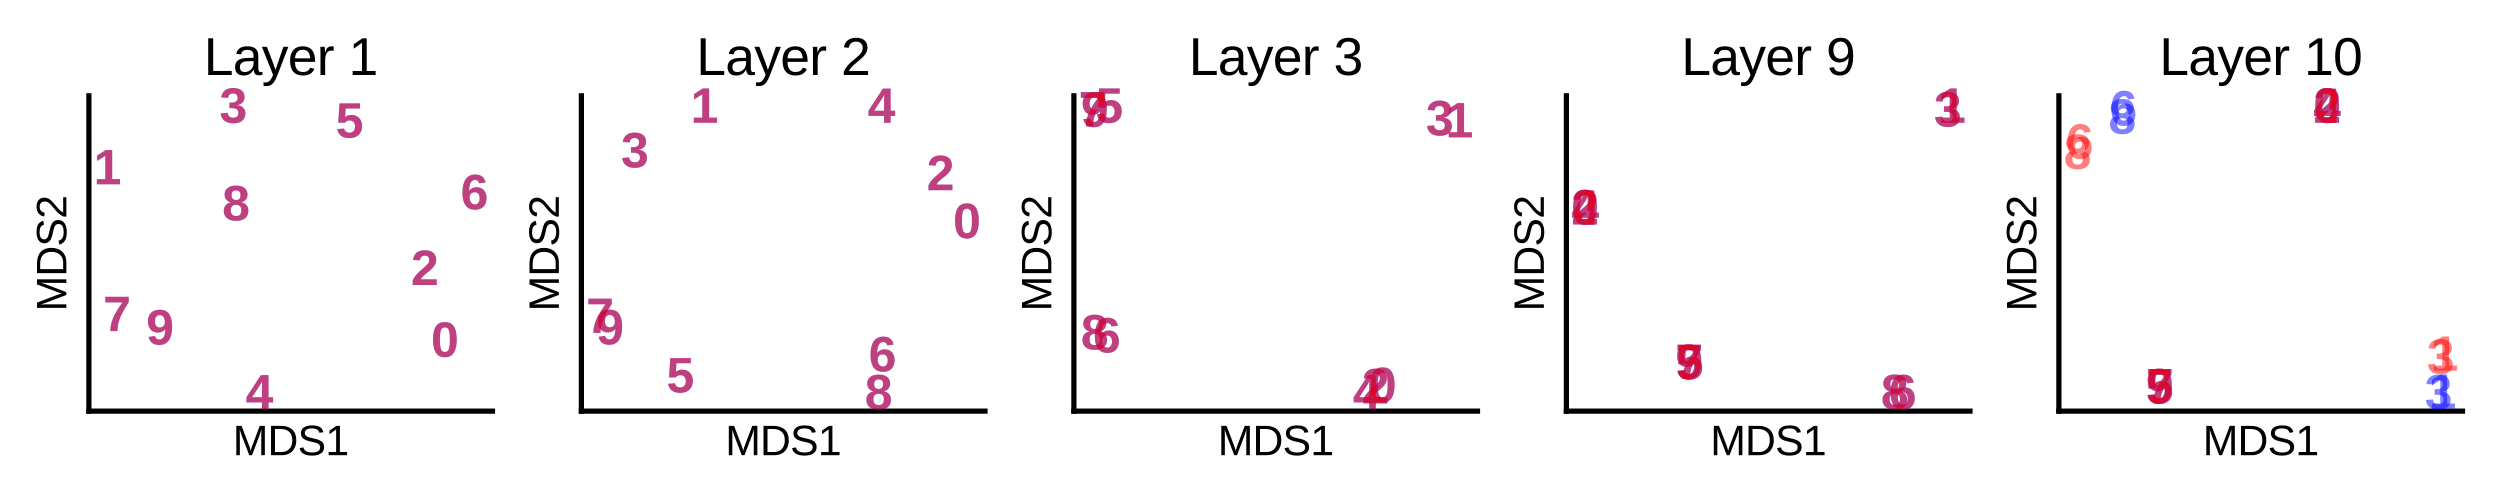 <?xml version="1.0" encoding="utf-8" standalone="no"?>
<!DOCTYPE svg PUBLIC "-//W3C//DTD SVG 1.1//EN"
  "http://www.w3.org/Graphics/SVG/1.1/DTD/svg11.dtd">
<svg xmlns:xlink="http://www.w3.org/1999/xlink" width="720pt" height="144pt" viewBox="0 0 720 144" xmlns="http://www.w3.org/2000/svg" version="1.1">
 <defs>
  <style type="text/css">*{stroke-linejoin: round; stroke-linecap: butt}</style>
 </defs>
 <g id="figure_1">
  <g id="patch_1">
   <path d="M 0 144 
L 720 144 
L 720 0 
L 0 0 
z
" style="fill: #ffffff"/>
  </g>
  <g id="axes_1">
   <g id="patch_2">
    <path d="M 25.6 118.4 
L 141.84 118.4 
L 141.84 27.6 
L 25.6 27.6 
z
" style="fill: #ffffff"/>
   </g>
   <g id="PathCollection_1">
    <defs>
     <path id="m5ceadf7172" d="M 0 3 
C 0.796 3 1.559 2.684 2.121 2.121 
C 2.684 1.559 3 0.796 3 0 
C 3 -0.796 2.684 -1.559 2.121 -2.121 
C 1.559 -2.684 0.796 -3 0 -3 
C -0.796 -3 -1.559 -2.684 -2.121 -2.121 
C -2.684 -1.559 -3 -0.796 -3 0 
C -3 0.796 -2.684 1.559 -2.121 2.121 
C -1.559 2.684 -0.796 3 0 3 
z
" style="stroke: #fbc5f4; stroke-opacity: 0"/>
    </defs>
    <g clip-path="url(#p5e06a21691)">
     <use xlink:href="#m5ceadf7172" x="128.046" y="99.147" style="fill: #fbc5f4; fill-opacity: 0; stroke: #fbc5f4; stroke-opacity: 0"/>
     <use xlink:href="#m5ceadf7172" x="30.884" y="49.442" style="fill: #fbc5f4; fill-opacity: 0; stroke: #fbc5f4; stroke-opacity: 0"/>
     <use xlink:href="#m5ceadf7172" x="122.265" y="78.451" style="fill: #fbc5f4; fill-opacity: 0; stroke: #fbc5f4; stroke-opacity: 0"/>
     <use xlink:href="#m5ceadf7172" x="67.116" y="31.727" style="fill: #fbc5f4; fill-opacity: 0; stroke: #fbc5f4; stroke-opacity: 0"/>
     <use xlink:href="#m5ceadf7172" x="74.647" y="114.273" style="fill: #fbc5f4; fill-opacity: 0; stroke: #fbc5f4; stroke-opacity: 0"/>
     <use xlink:href="#m5ceadf7172" x="100.589" y="36.02" style="fill: #fbc5f4; fill-opacity: 0; stroke: #fbc5f4; stroke-opacity: 0"/>
     <use xlink:href="#m5ceadf7172" x="136.556" y="56.65" style="fill: #fbc5f4; fill-opacity: 0; stroke: #fbc5f4; stroke-opacity: 0"/>
     <use xlink:href="#m5ceadf7172" x="33.616" y="91.724" style="fill: #fbc5f4; fill-opacity: 0; stroke: #fbc5f4; stroke-opacity: 0"/>
     <use xlink:href="#m5ceadf7172" x="67.89" y="59.843" style="fill: #fbc5f4; fill-opacity: 0; stroke: #fbc5f4; stroke-opacity: 0"/>
     <use xlink:href="#m5ceadf7172" x="46.014" y="95.59" style="fill: #fbc5f4; fill-opacity: 0; stroke: #fbc5f4; stroke-opacity: 0"/>
     <use xlink:href="#m5ceadf7172" x="128.046" y="99.147" style="fill: #fbc5f4; fill-opacity: 0; stroke: #fbc5f4; stroke-opacity: 0"/>
     <use xlink:href="#m5ceadf7172" x="30.884" y="49.442" style="fill: #fbc5f4; fill-opacity: 0; stroke: #fbc5f4; stroke-opacity: 0"/>
     <use xlink:href="#m5ceadf7172" x="122.265" y="78.451" style="fill: #fbc5f4; fill-opacity: 0; stroke: #fbc5f4; stroke-opacity: 0"/>
     <use xlink:href="#m5ceadf7172" x="67.116" y="31.727" style="fill: #fbc5f4; fill-opacity: 0; stroke: #fbc5f4; stroke-opacity: 0"/>
     <use xlink:href="#m5ceadf7172" x="74.647" y="114.273" style="fill: #fbc5f4; fill-opacity: 0; stroke: #fbc5f4; stroke-opacity: 0"/>
     <use xlink:href="#m5ceadf7172" x="100.589" y="36.02" style="fill: #fbc5f4; fill-opacity: 0; stroke: #fbc5f4; stroke-opacity: 0"/>
     <use xlink:href="#m5ceadf7172" x="136.556" y="56.65" style="fill: #fbc5f4; fill-opacity: 0; stroke: #fbc5f4; stroke-opacity: 0"/>
     <use xlink:href="#m5ceadf7172" x="33.616" y="91.724" style="fill: #fbc5f4; fill-opacity: 0; stroke: #fbc5f4; stroke-opacity: 0"/>
     <use xlink:href="#m5ceadf7172" x="67.89" y="59.843" style="fill: #fbc5f4; fill-opacity: 0; stroke: #fbc5f4; stroke-opacity: 0"/>
     <use xlink:href="#m5ceadf7172" x="46.014" y="95.59" style="fill: #fbc5f4; fill-opacity: 0; stroke: #fbc5f4; stroke-opacity: 0"/>
    </g>
   </g>
   <g id="matplotlib.axis_1">
    <g id="text_1">
     <!-- MDS1 -->
     <g transform="translate(67.05 131.096) scale(0.12 -0.12)">
      <defs>
       <path id="LiberationSans-4d" d="M 4269 0 
L 4269 2938 
Q 4269 3425 4297 3875 
Q 4144 3316 4022 3000 
L 2884 0 
L 2466 0 
L 1313 3000 
L 1138 3531 
L 1034 3875 
L 1044 3528 
L 1056 2938 
L 1056 0 
L 525 0 
L 525 4403 
L 1309 4403 
L 2481 1350 
Q 2544 1166 2601 955 
Q 2659 744 2678 650 
Q 2703 775 2783 1029 
Q 2863 1284 2891 1350 
L 4041 4403 
L 4806 4403 
L 4806 0 
L 4269 0 
z
" transform="scale(0.016)"/>
       <path id="LiberationSans-44" d="M 4316 2247 
Q 4316 1566 4050 1055 
Q 3784 544 3296 272 
Q 2809 0 2172 0 
L 525 0 
L 525 4403 
L 1981 4403 
Q 3100 4403 3708 3842 
Q 4316 3281 4316 2247 
z
M 3716 2247 
Q 3716 3066 3267 3495 
Q 2819 3925 1969 3925 
L 1122 3925 
L 1122 478 
L 2103 478 
Q 2588 478 2955 690 
Q 3322 903 3519 1303 
Q 3716 1703 3716 2247 
z
" transform="scale(0.016)"/>
       <path id="LiberationSans-53" d="M 3975 1216 
Q 3975 606 3498 271 
Q 3022 -63 2156 -63 
Q 547 -63 291 1056 
L 869 1172 
Q 969 775 1294 589 
Q 1619 403 2178 403 
Q 2756 403 3070 601 
Q 3384 800 3384 1184 
Q 3384 1400 3286 1534 
Q 3188 1669 3009 1756 
Q 2831 1844 2584 1903 
Q 2338 1963 2038 2031 
Q 1516 2147 1245 2262 
Q 975 2378 819 2520 
Q 663 2663 580 2853 
Q 497 3044 497 3291 
Q 497 3856 930 4162 
Q 1363 4469 2169 4469 
Q 2919 4469 3316 4239 
Q 3713 4009 3872 3456 
L 3284 3353 
Q 3188 3703 2916 3861 
Q 2644 4019 2163 4019 
Q 1634 4019 1356 3844 
Q 1078 3669 1078 3322 
Q 1078 3119 1186 2986 
Q 1294 2853 1497 2761 
Q 1700 2669 2306 2534 
Q 2509 2488 2711 2439 
Q 2913 2391 3097 2323 
Q 3281 2256 3442 2165 
Q 3603 2075 3722 1944 
Q 3841 1813 3908 1634 
Q 3975 1456 3975 1216 
z
" transform="scale(0.016)"/>
       <path id="LiberationSans-31" d="M 488 0 
L 488 478 
L 1609 478 
L 1609 3866 
L 616 3156 
L 616 3688 
L 1656 4403 
L 2175 4403 
L 2175 478 
L 3247 478 
L 3247 0 
L 488 0 
z
" transform="scale(0.016)"/>
      </defs>
      <use xlink:href="#LiberationSans-4d"/>
      <use xlink:href="#LiberationSans-44" x="83.301"/>
      <use xlink:href="#LiberationSans-53" x="155.518"/>
      <use xlink:href="#LiberationSans-31" x="222.217"/>
     </g>
    </g>
   </g>
   <g id="matplotlib.axis_2">
    <g id="text_2">
     <!-- MDS2 -->
     <g transform="translate(19.11 89.67) rotate(-90) scale(0.12 -0.12)">
      <defs>
       <path id="LiberationSans-32" d="M 322 0 
L 322 397 
Q 481 763 711 1042 
Q 941 1322 1194 1548 
Q 1447 1775 1695 1969 
Q 1944 2163 2144 2356 
Q 2344 2550 2467 2762 
Q 2591 2975 2591 3244 
Q 2591 3606 2378 3806 
Q 2166 4006 1788 4006 
Q 1428 4006 1195 3811 
Q 963 3616 922 3263 
L 347 3316 
Q 409 3844 795 4156 
Q 1181 4469 1788 4469 
Q 2453 4469 2811 4155 
Q 3169 3841 3169 3263 
Q 3169 3006 3051 2753 
Q 2934 2500 2703 2247 
Q 2472 1994 1819 1463 
Q 1459 1169 1246 933 
Q 1034 697 941 478 
L 3238 478 
L 3238 0 
L 322 0 
z
" transform="scale(0.016)"/>
      </defs>
      <use xlink:href="#LiberationSans-4d"/>
      <use xlink:href="#LiberationSans-44" x="83.301"/>
      <use xlink:href="#LiberationSans-53" x="155.518"/>
      <use xlink:href="#LiberationSans-32" x="222.217"/>
     </g>
    </g>
   </g>
   <g id="patch_3">
    <path d="M 25.6 118.4 
L 25.6 27.6 
" style="fill: none; stroke: #000000; stroke-width: 1.5; stroke-linejoin: miter; stroke-linecap: square"/>
   </g>
   <g id="patch_4">
    <path d="M 25.6 118.4 
L 141.84 118.4 
" style="fill: none; stroke: #000000; stroke-width: 1.5; stroke-linejoin: miter; stroke-linecap: square"/>
   </g>
   <g id="text_3">
    <!-- 0 -->
    <g style="fill: #0000ff; opacity: 0.5" transform="translate(124.154 102.767) scale(0.14 -0.14)">
     <defs>
      <path id="LiberationSans-Bold-30" d="M 3297 2203 
Q 3297 1088 2914 512 
Q 2531 -63 1766 -63 
Q 253 -63 253 2203 
Q 253 2994 418 3494 
Q 584 3994 915 4231 
Q 1247 4469 1791 4469 
Q 2572 4469 2934 3903 
Q 3297 3338 3297 2203 
z
M 2416 2203 
Q 2416 2813 2356 3150 
Q 2297 3488 2165 3634 
Q 2034 3781 1784 3781 
Q 1519 3781 1383 3632 
Q 1247 3484 1189 3148 
Q 1131 2813 1131 2203 
Q 1131 1600 1192 1261 
Q 1253 922 1386 775 
Q 1519 628 1772 628 
Q 2022 628 2158 783 
Q 2294 938 2355 1278 
Q 2416 1619 2416 2203 
z
" transform="scale(0.016)"/>
     </defs>
     <use xlink:href="#LiberationSans-Bold-30"/>
    </g>
   </g>
   <g id="text_4">
    <!-- 1 -->
    <g style="fill: #0000ff; opacity: 0.5" transform="translate(26.991 53.062) scale(0.14 -0.14)">
     <defs>
      <path id="LiberationSans-Bold-31" d="M 403 0 
L 403 653 
L 1494 653 
L 1494 3656 
L 438 2997 
L 438 3688 
L 1541 4403 
L 2372 4403 
L 2372 653 
L 3381 653 
L 3381 0 
L 403 0 
z
" transform="scale(0.016)"/>
     </defs>
     <use xlink:href="#LiberationSans-Bold-31"/>
    </g>
   </g>
   <g id="text_5">
    <!-- 2 -->
    <g style="fill: #0000ff; opacity: 0.5" transform="translate(118.372 82.071) scale(0.14 -0.14)">
     <defs>
      <path id="LiberationSans-Bold-32" d="M 222 0 
L 222 609 
Q 394 988 711 1347 
Q 1028 1706 1509 2097 
Q 1972 2472 2158 2715 
Q 2344 2959 2344 3194 
Q 2344 3769 1766 3769 
Q 1484 3769 1336 3617 
Q 1188 3466 1144 3163 
L 259 3213 
Q 334 3825 717 4147 
Q 1100 4469 1759 4469 
Q 2472 4469 2853 4144 
Q 3234 3819 3234 3231 
Q 3234 2922 3112 2672 
Q 2991 2422 2800 2211 
Q 2609 2000 2376 1815 
Q 2144 1631 1925 1456 
Q 1706 1281 1526 1103 
Q 1347 925 1259 722 
L 3303 722 
L 3303 0 
L 222 0 
z
" transform="scale(0.016)"/>
     </defs>
     <use xlink:href="#LiberationSans-Bold-32"/>
    </g>
   </g>
   <g id="text_6">
    <!-- 3 -->
    <g style="fill: #0000ff; opacity: 0.5" transform="translate(63.223 35.348) scale(0.14 -0.14)">
     <defs>
      <path id="LiberationSans-Bold-33" d="M 3328 1222 
Q 3328 603 2922 265 
Q 2516 -72 1766 -72 
Q 1056 -72 637 254 
Q 219 581 147 1197 
L 1041 1275 
Q 1125 641 1763 641 
Q 2078 641 2253 797 
Q 2428 953 2428 1275 
Q 2428 1569 2215 1725 
Q 2003 1881 1584 1881 
L 1278 1881 
L 1278 2591 
L 1566 2591 
Q 1944 2591 2134 2745 
Q 2325 2900 2325 3188 
Q 2325 3459 2173 3614 
Q 2022 3769 1731 3769 
Q 1459 3769 1292 3619 
Q 1125 3469 1100 3194 
L 222 3256 
Q 291 3825 694 4147 
Q 1097 4469 1747 4469 
Q 2438 4469 2827 4158 
Q 3216 3847 3216 3297 
Q 3216 2884 2973 2618 
Q 2731 2353 2275 2266 
L 2275 2253 
Q 2781 2194 3054 1920 
Q 3328 1647 3328 1222 
z
" transform="scale(0.016)"/>
     </defs>
     <use xlink:href="#LiberationSans-Bold-33"/>
    </g>
   </g>
   <g id="text_7">
    <!-- 4 -->
    <g style="fill: #0000ff; opacity: 0.5" transform="translate(70.754 117.893) scale(0.14 -0.14)">
     <defs>
      <path id="LiberationSans-Bold-34" d="M 2938 897 
L 2938 0 
L 2100 0 
L 2100 897 
L 97 897 
L 97 1556 
L 1956 4403 
L 2938 4403 
L 2938 1550 
L 3525 1550 
L 3525 897 
L 2938 897 
z
M 2100 2991 
Q 2100 3159 2111 3356 
Q 2122 3553 2128 3609 
Q 2047 3434 1834 3103 
L 813 1550 
L 2100 1550 
L 2100 2991 
z
" transform="scale(0.016)"/>
     </defs>
     <use xlink:href="#LiberationSans-Bold-34"/>
    </g>
   </g>
   <g id="text_8">
    <!-- 5 -->
    <g style="fill: #0000ff; opacity: 0.5" transform="translate(96.696 39.64) scale(0.14 -0.14)">
     <defs>
      <path id="LiberationSans-Bold-35" d="M 3381 1466 
Q 3381 766 2945 351 
Q 2509 -63 1750 -63 
Q 1088 -63 689 235 
Q 291 534 197 1100 
L 1075 1172 
Q 1144 891 1319 762 
Q 1494 634 1759 634 
Q 2088 634 2283 843 
Q 2478 1053 2478 1447 
Q 2478 1794 2293 2001 
Q 2109 2209 1778 2209 
Q 1413 2209 1181 1925 
L 325 1925 
L 478 4403 
L 3125 4403 
L 3125 3750 
L 1275 3750 
L 1203 2638 
Q 1522 2919 2000 2919 
Q 2628 2919 3004 2528 
Q 3381 2138 3381 1466 
z
" transform="scale(0.016)"/>
     </defs>
     <use xlink:href="#LiberationSans-Bold-35"/>
    </g>
   </g>
   <g id="text_9">
    <!-- 6 -->
    <g style="fill: #0000ff; opacity: 0.5" transform="translate(132.664 60.271) scale(0.14 -0.14)">
     <defs>
      <path id="LiberationSans-Bold-36" d="M 3328 1441 
Q 3328 738 2934 337 
Q 2541 -63 1847 -63 
Q 1069 -63 651 482 
Q 234 1028 234 2100 
Q 234 3278 657 3873 
Q 1081 4469 1869 4469 
Q 2428 4469 2751 4222 
Q 3075 3975 3209 3456 
L 2381 3341 
Q 2263 3775 1850 3775 
Q 1497 3775 1295 3422 
Q 1094 3069 1094 2350 
Q 1234 2584 1484 2709 
Q 1734 2834 2050 2834 
Q 2641 2834 2984 2459 
Q 3328 2084 3328 1441 
z
M 2447 1416 
Q 2447 1791 2273 1989 
Q 2100 2188 1797 2188 
Q 1506 2188 1331 2002 
Q 1156 1816 1156 1509 
Q 1156 1125 1339 873 
Q 1522 622 1819 622 
Q 2116 622 2281 833 
Q 2447 1044 2447 1416 
z
" transform="scale(0.016)"/>
     </defs>
     <use xlink:href="#LiberationSans-Bold-36"/>
    </g>
   </g>
   <g id="text_10">
    <!-- 7 -->
    <g style="fill: #0000ff; opacity: 0.5" transform="translate(29.723 95.344) scale(0.14 -0.14)">
     <defs>
      <path id="LiberationSans-Bold-37" d="M 3278 3706 
Q 2981 3238 2717 2797 
Q 2453 2356 2256 1911 
Q 2059 1466 1945 995 
Q 1831 525 1831 0 
L 916 0 
Q 916 550 1059 1064 
Q 1203 1578 1475 2111 
Q 1747 2644 2463 3681 
L 275 3681 
L 275 4403 
L 3278 4403 
L 3278 3706 
z
" transform="scale(0.016)"/>
     </defs>
     <use xlink:href="#LiberationSans-Bold-37"/>
    </g>
   </g>
   <g id="text_11">
    <!-- 8 -->
    <g style="fill: #0000ff; opacity: 0.5" transform="translate(63.997 63.463) scale(0.14 -0.14)">
     <defs>
      <path id="LiberationSans-Bold-38" d="M 3363 1241 
Q 3363 622 2953 279 
Q 2544 -63 1784 -63 
Q 1031 -63 617 278 
Q 203 619 203 1234 
Q 203 1656 447 1945 
Q 691 2234 1100 2303 
L 1100 2316 
Q 744 2394 525 2669 
Q 306 2944 306 3303 
Q 306 3844 689 4156 
Q 1072 4469 1772 4469 
Q 2488 4469 2870 4164 
Q 3253 3859 3253 3297 
Q 3253 2938 3036 2666 
Q 2819 2394 2453 2322 
L 2453 2309 
Q 2878 2241 3120 1961 
Q 3363 1681 3363 1241 
z
M 2350 3250 
Q 2350 3563 2206 3708 
Q 2063 3853 1772 3853 
Q 1203 3853 1203 3250 
Q 1203 2619 1778 2619 
Q 2066 2619 2208 2766 
Q 2350 2913 2350 3250 
z
M 2453 1313 
Q 2453 2003 1766 2003 
Q 1447 2003 1276 1822 
Q 1106 1641 1106 1300 
Q 1106 913 1275 734 
Q 1444 556 1791 556 
Q 2131 556 2292 734 
Q 2453 913 2453 1313 
z
" transform="scale(0.016)"/>
     </defs>
     <use xlink:href="#LiberationSans-Bold-38"/>
    </g>
   </g>
   <g id="text_12">
    <!-- 9 -->
    <g style="fill: #0000ff; opacity: 0.5" transform="translate(42.122 99.21) scale(0.14 -0.14)">
     <defs>
      <path id="LiberationSans-Bold-39" d="M 3322 2272 
Q 3322 1100 2894 518 
Q 2466 -63 1678 -63 
Q 1097 -63 767 185 
Q 438 434 300 972 
L 1125 1088 
Q 1247 628 1688 628 
Q 2056 628 2254 981 
Q 2453 1334 2459 2028 
Q 2341 1794 2070 1661 
Q 1800 1528 1488 1528 
Q 906 1528 564 1923 
Q 222 2319 222 2994 
Q 222 3688 623 4078 
Q 1025 4469 1759 4469 
Q 2550 4469 2936 3920 
Q 3322 3372 3322 2272 
z
M 2394 2888 
Q 2394 3297 2214 3539 
Q 2034 3781 1738 3781 
Q 1447 3781 1280 3570 
Q 1113 3359 1113 2988 
Q 1113 2622 1278 2401 
Q 1444 2181 1741 2181 
Q 2022 2181 2208 2373 
Q 2394 2566 2394 2888 
z
" transform="scale(0.016)"/>
     </defs>
     <use xlink:href="#LiberationSans-Bold-39"/>
    </g>
   </g>
   <g id="text_13">
    <!-- 0 -->
    <g style="fill: #ff0000; opacity: 0.5" transform="translate(124.154 102.767) scale(0.14 -0.14)">
     <use xlink:href="#LiberationSans-Bold-30"/>
    </g>
   </g>
   <g id="text_14">
    <!-- 1 -->
    <g style="fill: #ff0000; opacity: 0.5" transform="translate(26.991 53.062) scale(0.14 -0.14)">
     <use xlink:href="#LiberationSans-Bold-31"/>
    </g>
   </g>
   <g id="text_15">
    <!-- 2 -->
    <g style="fill: #ff0000; opacity: 0.5" transform="translate(118.372 82.071) scale(0.14 -0.14)">
     <use xlink:href="#LiberationSans-Bold-32"/>
    </g>
   </g>
   <g id="text_16">
    <!-- 3 -->
    <g style="fill: #ff0000; opacity: 0.5" transform="translate(63.223 35.348) scale(0.14 -0.14)">
     <use xlink:href="#LiberationSans-Bold-33"/>
    </g>
   </g>
   <g id="text_17">
    <!-- 4 -->
    <g style="fill: #ff0000; opacity: 0.5" transform="translate(70.754 117.893) scale(0.14 -0.14)">
     <use xlink:href="#LiberationSans-Bold-34"/>
    </g>
   </g>
   <g id="text_18">
    <!-- 5 -->
    <g style="fill: #ff0000; opacity: 0.5" transform="translate(96.696 39.64) scale(0.14 -0.14)">
     <use xlink:href="#LiberationSans-Bold-35"/>
    </g>
   </g>
   <g id="text_19">
    <!-- 6 -->
    <g style="fill: #ff0000; opacity: 0.5" transform="translate(132.664 60.271) scale(0.14 -0.14)">
     <use xlink:href="#LiberationSans-Bold-36"/>
    </g>
   </g>
   <g id="text_20">
    <!-- 7 -->
    <g style="fill: #ff0000; opacity: 0.5" transform="translate(29.723 95.344) scale(0.14 -0.14)">
     <use xlink:href="#LiberationSans-Bold-37"/>
    </g>
   </g>
   <g id="text_21">
    <!-- 8 -->
    <g style="fill: #ff0000; opacity: 0.5" transform="translate(63.997 63.463) scale(0.14 -0.14)">
     <use xlink:href="#LiberationSans-Bold-38"/>
    </g>
   </g>
   <g id="text_22">
    <!-- 9 -->
    <g style="fill: #ff0000; opacity: 0.5" transform="translate(42.122 99.21) scale(0.14 -0.14)">
     <use xlink:href="#LiberationSans-Bold-39"/>
    </g>
   </g>
   <g id="text_23">
    <!-- Layer 1 -->
    <g transform="translate(58.706 21.6) scale(0.15 -0.15)">
     <defs>
      <path id="LiberationSans-4c" d="M 525 0 
L 525 4403 
L 1122 4403 
L 1122 488 
L 3347 488 
L 3347 0 
L 525 0 
z
" transform="scale(0.016)"/>
      <path id="LiberationSans-61" d="M 1294 -63 
Q 784 -63 528 206 
Q 272 475 272 944 
Q 272 1469 617 1750 
Q 963 2031 1731 2050 
L 2491 2063 
L 2491 2247 
Q 2491 2659 2316 2837 
Q 2141 3016 1766 3016 
Q 1388 3016 1216 2887 
Q 1044 2759 1009 2478 
L 422 2531 
Q 566 3444 1778 3444 
Q 2416 3444 2737 3151 
Q 3059 2859 3059 2306 
L 3059 850 
Q 3059 600 3125 473 
Q 3191 347 3375 347 
Q 3456 347 3559 369 
L 3559 19 
Q 3347 -31 3125 -31 
Q 2813 -31 2670 133 
Q 2528 297 2509 647 
L 2491 647 
Q 2275 259 1989 98 
Q 1703 -63 1294 -63 
z
M 1422 359 
Q 1731 359 1972 500 
Q 2213 641 2352 886 
Q 2491 1131 2491 1391 
L 2491 1669 
L 1875 1656 
Q 1478 1650 1273 1575 
Q 1069 1500 959 1344 
Q 850 1188 850 934 
Q 850 659 998 509 
Q 1147 359 1422 359 
z
" transform="scale(0.016)"/>
      <path id="LiberationSans-79" d="M 597 -1328 
Q 366 -1328 209 -1294 
L 209 -872 
Q 328 -891 472 -891 
Q 997 -891 1303 -119 
L 1356 16 
L 16 3381 
L 616 3381 
L 1328 1513 
Q 1344 1469 1366 1408 
Q 1388 1347 1506 1000 
Q 1625 653 1634 613 
L 1853 1228 
L 2594 3381 
L 3188 3381 
L 1888 0 
Q 1678 -541 1497 -805 
Q 1316 -1069 1095 -1198 
Q 875 -1328 597 -1328 
z
" transform="scale(0.016)"/>
      <path id="LiberationSans-65" d="M 863 1572 
Q 863 991 1103 675 
Q 1344 359 1806 359 
Q 2172 359 2392 506 
Q 2613 653 2691 878 
L 3184 738 
Q 2881 -63 1806 -63 
Q 1056 -63 664 384 
Q 272 831 272 1713 
Q 272 2550 664 2997 
Q 1056 3444 1784 3444 
Q 3275 3444 3275 1647 
L 3275 1572 
L 863 1572 
z
M 2694 2003 
Q 2647 2538 2422 2783 
Q 2197 3028 1775 3028 
Q 1366 3028 1127 2754 
Q 888 2481 869 2003 
L 2694 2003 
z
" transform="scale(0.016)"/>
      <path id="LiberationSans-72" d="M 444 0 
L 444 2594 
Q 444 2950 425 3381 
L 956 3381 
Q 981 2806 981 2691 
L 994 2691 
Q 1128 3125 1303 3284 
Q 1478 3444 1797 3444 
Q 1909 3444 2025 3413 
L 2025 2897 
Q 1913 2928 1725 2928 
Q 1375 2928 1190 2626 
Q 1006 2325 1006 1763 
L 1006 0 
L 444 0 
z
" transform="scale(0.016)"/>
      <path id="LiberationSans-20" transform="scale(0.016)"/>
     </defs>
     <use xlink:href="#LiberationSans-4c"/>
     <use xlink:href="#LiberationSans-61" x="55.615"/>
     <use xlink:href="#LiberationSans-79" x="111.23"/>
     <use xlink:href="#LiberationSans-65" x="161.23"/>
     <use xlink:href="#LiberationSans-72" x="216.846"/>
     <use xlink:href="#LiberationSans-20" x="250.146"/>
     <use xlink:href="#LiberationSans-31" x="277.93"/>
    </g>
   </g>
  </g>
  <g id="axes_2">
   <g id="patch_5">
    <path d="M 167.44 118.4 
L 283.68 118.4 
L 283.68 27.6 
L 167.44 27.6 
z
" style="fill: #ffffff"/>
   </g>
   <g id="PathCollection_2">
    <g clip-path="url(#p5bbf479864)">
     <use xlink:href="#m5ceadf7172" x="278.396" y="64.954" style="fill: #fbc5f4; fill-opacity: 0; stroke: #fbc5f4; stroke-opacity: 0"/>
     <use xlink:href="#m5ceadf7172" x="202.81" y="31.727" style="fill: #fbc5f4; fill-opacity: 0; stroke: #fbc5f4; stroke-opacity: 0"/>
     <use xlink:href="#m5ceadf7172" x="270.784" y="51.163" style="fill: #fbc5f4; fill-opacity: 0; stroke: #fbc5f4; stroke-opacity: 0"/>
     <use xlink:href="#m5ceadf7172" x="182.758" y="44.566" style="fill: #fbc5f4; fill-opacity: 0; stroke: #fbc5f4; stroke-opacity: 0"/>
     <use xlink:href="#m5ceadf7172" x="253.8" y="31.753" style="fill: #fbc5f4; fill-opacity: 0; stroke: #fbc5f4; stroke-opacity: 0"/>
     <use xlink:href="#m5ceadf7172" x="195.857" y="109.382" style="fill: #fbc5f4; fill-opacity: 0; stroke: #fbc5f4; stroke-opacity: 0"/>
     <use xlink:href="#m5ceadf7172" x="254.075" y="103.337" style="fill: #fbc5f4; fill-opacity: 0; stroke: #fbc5f4; stroke-opacity: 0"/>
     <use xlink:href="#m5ceadf7172" x="172.724" y="92.26" style="fill: #fbc5f4; fill-opacity: 0; stroke: #fbc5f4; stroke-opacity: 0"/>
     <use xlink:href="#m5ceadf7172" x="252.953" y="114.273" style="fill: #fbc5f4; fill-opacity: 0; stroke: #fbc5f4; stroke-opacity: 0"/>
     <use xlink:href="#m5ceadf7172" x="175.618" y="95.55" style="fill: #fbc5f4; fill-opacity: 0; stroke: #fbc5f4; stroke-opacity: 0"/>
     <use xlink:href="#m5ceadf7172" x="278.396" y="64.954" style="fill: #fbc5f4; fill-opacity: 0; stroke: #fbc5f4; stroke-opacity: 0"/>
     <use xlink:href="#m5ceadf7172" x="202.81" y="31.727" style="fill: #fbc5f4; fill-opacity: 0; stroke: #fbc5f4; stroke-opacity: 0"/>
     <use xlink:href="#m5ceadf7172" x="270.784" y="51.163" style="fill: #fbc5f4; fill-opacity: 0; stroke: #fbc5f4; stroke-opacity: 0"/>
     <use xlink:href="#m5ceadf7172" x="182.758" y="44.566" style="fill: #fbc5f4; fill-opacity: 0; stroke: #fbc5f4; stroke-opacity: 0"/>
     <use xlink:href="#m5ceadf7172" x="253.8" y="31.753" style="fill: #fbc5f4; fill-opacity: 0; stroke: #fbc5f4; stroke-opacity: 0"/>
     <use xlink:href="#m5ceadf7172" x="195.857" y="109.382" style="fill: #fbc5f4; fill-opacity: 0; stroke: #fbc5f4; stroke-opacity: 0"/>
     <use xlink:href="#m5ceadf7172" x="254.075" y="103.337" style="fill: #fbc5f4; fill-opacity: 0; stroke: #fbc5f4; stroke-opacity: 0"/>
     <use xlink:href="#m5ceadf7172" x="172.724" y="92.26" style="fill: #fbc5f4; fill-opacity: 0; stroke: #fbc5f4; stroke-opacity: 0"/>
     <use xlink:href="#m5ceadf7172" x="252.953" y="114.273" style="fill: #fbc5f4; fill-opacity: 0; stroke: #fbc5f4; stroke-opacity: 0"/>
     <use xlink:href="#m5ceadf7172" x="175.618" y="95.55" style="fill: #fbc5f4; fill-opacity: 0; stroke: #fbc5f4; stroke-opacity: 0"/>
    </g>
   </g>
   <g id="matplotlib.axis_3">
    <g id="text_24">
     <!-- MDS1 -->
     <g transform="translate(208.89 131.096) scale(0.12 -0.12)">
      <use xlink:href="#LiberationSans-4d"/>
      <use xlink:href="#LiberationSans-44" x="83.301"/>
      <use xlink:href="#LiberationSans-53" x="155.518"/>
      <use xlink:href="#LiberationSans-31" x="222.217"/>
     </g>
    </g>
   </g>
   <g id="matplotlib.axis_4">
    <g id="text_25">
     <!-- MDS2 -->
     <g transform="translate(160.95 89.67) rotate(-90) scale(0.12 -0.12)">
      <use xlink:href="#LiberationSans-4d"/>
      <use xlink:href="#LiberationSans-44" x="83.301"/>
      <use xlink:href="#LiberationSans-53" x="155.518"/>
      <use xlink:href="#LiberationSans-32" x="222.217"/>
     </g>
    </g>
   </g>
   <g id="patch_6">
    <path d="M 167.44 118.4 
L 167.44 27.6 
" style="fill: none; stroke: #000000; stroke-width: 1.5; stroke-linejoin: miter; stroke-linecap: square"/>
   </g>
   <g id="patch_7">
    <path d="M 167.44 118.4 
L 283.68 118.4 
" style="fill: none; stroke: #000000; stroke-width: 1.5; stroke-linejoin: miter; stroke-linecap: square"/>
   </g>
   <g id="text_26">
    <!-- 0 -->
    <g style="fill: #0000ff; opacity: 0.5" transform="translate(274.504 68.574) scale(0.14 -0.14)">
     <use xlink:href="#LiberationSans-Bold-30"/>
    </g>
   </g>
   <g id="text_27">
    <!-- 1 -->
    <g style="fill: #0000ff; opacity: 0.5" transform="translate(198.917 35.348) scale(0.14 -0.14)">
     <use xlink:href="#LiberationSans-Bold-31"/>
    </g>
   </g>
   <g id="text_28">
    <!-- 2 -->
    <g style="fill: #0000ff; opacity: 0.5" transform="translate(266.892 54.783) scale(0.14 -0.14)">
     <use xlink:href="#LiberationSans-Bold-32"/>
    </g>
   </g>
   <g id="text_29">
    <!-- 3 -->
    <g style="fill: #0000ff; opacity: 0.5" transform="translate(178.866 48.186) scale(0.14 -0.14)">
     <use xlink:href="#LiberationSans-Bold-33"/>
    </g>
   </g>
   <g id="text_30">
    <!-- 4 -->
    <g style="fill: #0000ff; opacity: 0.5" transform="translate(249.908 35.373) scale(0.14 -0.14)">
     <use xlink:href="#LiberationSans-Bold-34"/>
    </g>
   </g>
   <g id="text_31">
    <!-- 5 -->
    <g style="fill: #0000ff; opacity: 0.5" transform="translate(191.964 113.003) scale(0.14 -0.14)">
     <use xlink:href="#LiberationSans-Bold-35"/>
    </g>
   </g>
   <g id="text_32">
    <!-- 6 -->
    <g style="fill: #0000ff; opacity: 0.5" transform="translate(250.183 106.957) scale(0.14 -0.14)">
     <use xlink:href="#LiberationSans-Bold-36"/>
    </g>
   </g>
   <g id="text_33">
    <!-- 7 -->
    <g style="fill: #0000ff; opacity: 0.5" transform="translate(168.831 95.881) scale(0.14 -0.14)">
     <use xlink:href="#LiberationSans-Bold-37"/>
    </g>
   </g>
   <g id="text_34">
    <!-- 8 -->
    <g style="fill: #0000ff; opacity: 0.5" transform="translate(249.061 117.893) scale(0.14 -0.14)">
     <use xlink:href="#LiberationSans-Bold-38"/>
    </g>
   </g>
   <g id="text_35">
    <!-- 9 -->
    <g style="fill: #0000ff; opacity: 0.5" transform="translate(171.725 99.171) scale(0.14 -0.14)">
     <use xlink:href="#LiberationSans-Bold-39"/>
    </g>
   </g>
   <g id="text_36">
    <!-- 0 -->
    <g style="fill: #ff0000; opacity: 0.5" transform="translate(274.504 68.574) scale(0.14 -0.14)">
     <use xlink:href="#LiberationSans-Bold-30"/>
    </g>
   </g>
   <g id="text_37">
    <!-- 1 -->
    <g style="fill: #ff0000; opacity: 0.5" transform="translate(198.917 35.348) scale(0.14 -0.14)">
     <use xlink:href="#LiberationSans-Bold-31"/>
    </g>
   </g>
   <g id="text_38">
    <!-- 2 -->
    <g style="fill: #ff0000; opacity: 0.5" transform="translate(266.892 54.783) scale(0.14 -0.14)">
     <use xlink:href="#LiberationSans-Bold-32"/>
    </g>
   </g>
   <g id="text_39">
    <!-- 3 -->
    <g style="fill: #ff0000; opacity: 0.5" transform="translate(178.866 48.186) scale(0.14 -0.14)">
     <use xlink:href="#LiberationSans-Bold-33"/>
    </g>
   </g>
   <g id="text_40">
    <!-- 4 -->
    <g style="fill: #ff0000; opacity: 0.5" transform="translate(249.908 35.373) scale(0.14 -0.14)">
     <use xlink:href="#LiberationSans-Bold-34"/>
    </g>
   </g>
   <g id="text_41">
    <!-- 5 -->
    <g style="fill: #ff0000; opacity: 0.5" transform="translate(191.964 113.003) scale(0.14 -0.14)">
     <use xlink:href="#LiberationSans-Bold-35"/>
    </g>
   </g>
   <g id="text_42">
    <!-- 6 -->
    <g style="fill: #ff0000; opacity: 0.5" transform="translate(250.183 106.957) scale(0.14 -0.14)">
     <use xlink:href="#LiberationSans-Bold-36"/>
    </g>
   </g>
   <g id="text_43">
    <!-- 7 -->
    <g style="fill: #ff0000; opacity: 0.5" transform="translate(168.831 95.881) scale(0.14 -0.14)">
     <use xlink:href="#LiberationSans-Bold-37"/>
    </g>
   </g>
   <g id="text_44">
    <!-- 8 -->
    <g style="fill: #ff0000; opacity: 0.5" transform="translate(249.061 117.893) scale(0.14 -0.14)">
     <use xlink:href="#LiberationSans-Bold-38"/>
    </g>
   </g>
   <g id="text_45">
    <!-- 9 -->
    <g style="fill: #ff0000; opacity: 0.5" transform="translate(171.725 99.171) scale(0.14 -0.14)">
     <use xlink:href="#LiberationSans-Bold-39"/>
    </g>
   </g>
   <g id="text_46">
    <!-- Layer 2 -->
    <g transform="translate(200.546 21.6) scale(0.15 -0.15)">
     <use xlink:href="#LiberationSans-4c"/>
     <use xlink:href="#LiberationSans-61" x="55.615"/>
     <use xlink:href="#LiberationSans-79" x="111.23"/>
     <use xlink:href="#LiberationSans-65" x="161.23"/>
     <use xlink:href="#LiberationSans-72" x="216.846"/>
     <use xlink:href="#LiberationSans-20" x="250.146"/>
     <use xlink:href="#LiberationSans-32" x="277.93"/>
    </g>
   </g>
  </g>
  <g id="axes_3">
   <g id="patch_8">
    <path d="M 309.28 118.4 
L 425.52 118.4 
L 425.52 27.6 
L 309.28 27.6 
z
" style="fill: #ffffff"/>
   </g>
   <g id="PathCollection_3">
    <g clip-path="url(#p291e451692)">
     <use xlink:href="#m5ceadf7172" x="398.131" y="112.18" style="fill: #fbc5f4; fill-opacity: 0; stroke: #fbc5f4; stroke-opacity: 0"/>
     <use xlink:href="#m5ceadf7172" x="420.236" y="35.963" style="fill: #fbc5f4; fill-opacity: 0; stroke: #fbc5f4; stroke-opacity: 0"/>
     <use xlink:href="#m5ceadf7172" x="396.068" y="112.554" style="fill: #fbc5f4; fill-opacity: 0; stroke: #fbc5f4; stroke-opacity: 0"/>
     <use xlink:href="#m5ceadf7172" x="414.574" y="35.344" style="fill: #fbc5f4; fill-opacity: 0; stroke: #fbc5f4; stroke-opacity: 0"/>
     <use xlink:href="#m5ceadf7172" x="393.544" y="114.273" style="fill: #fbc5f4; fill-opacity: 0; stroke: #fbc5f4; stroke-opacity: 0"/>
     <use xlink:href="#m5ceadf7172" x="319.372" y="31.727" style="fill: #fbc5f4; fill-opacity: 0; stroke: #fbc5f4; stroke-opacity: 0"/>
     <use xlink:href="#m5ceadf7172" x="318.68" y="97.898" style="fill: #fbc5f4; fill-opacity: 0; stroke: #fbc5f4; stroke-opacity: 0"/>
     <use xlink:href="#m5ceadf7172" x="314.564" y="32.784" style="fill: #fbc5f4; fill-opacity: 0; stroke: #fbc5f4; stroke-opacity: 0"/>
     <use xlink:href="#m5ceadf7172" x="315.189" y="97.013" style="fill: #fbc5f4; fill-opacity: 0; stroke: #fbc5f4; stroke-opacity: 0"/>
     <use xlink:href="#m5ceadf7172" x="315.208" y="32.889" style="fill: #fbc5f4; fill-opacity: 0; stroke: #fbc5f4; stroke-opacity: 0"/>
     <use xlink:href="#m5ceadf7172" x="398.128" y="112.195" style="fill: #fbc5f4; fill-opacity: 0; stroke: #fbc5f4; stroke-opacity: 0"/>
     <use xlink:href="#m5ceadf7172" x="420.215" y="35.891" style="fill: #fbc5f4; fill-opacity: 0; stroke: #fbc5f4; stroke-opacity: 0"/>
     <use xlink:href="#m5ceadf7172" x="396.068" y="112.554" style="fill: #fbc5f4; fill-opacity: 0; stroke: #fbc5f4; stroke-opacity: 0"/>
     <use xlink:href="#m5ceadf7172" x="414.574" y="35.344" style="fill: #fbc5f4; fill-opacity: 0; stroke: #fbc5f4; stroke-opacity: 0"/>
     <use xlink:href="#m5ceadf7172" x="393.544" y="114.273" style="fill: #fbc5f4; fill-opacity: 0; stroke: #fbc5f4; stroke-opacity: 0"/>
     <use xlink:href="#m5ceadf7172" x="319.372" y="31.727" style="fill: #fbc5f4; fill-opacity: 0; stroke: #fbc5f4; stroke-opacity: 0"/>
     <use xlink:href="#m5ceadf7172" x="318.68" y="97.898" style="fill: #fbc5f4; fill-opacity: 0; stroke: #fbc5f4; stroke-opacity: 0"/>
     <use xlink:href="#m5ceadf7172" x="314.564" y="32.784" style="fill: #fbc5f4; fill-opacity: 0; stroke: #fbc5f4; stroke-opacity: 0"/>
     <use xlink:href="#m5ceadf7172" x="315.189" y="97.013" style="fill: #fbc5f4; fill-opacity: 0; stroke: #fbc5f4; stroke-opacity: 0"/>
     <use xlink:href="#m5ceadf7172" x="315.208" y="32.889" style="fill: #fbc5f4; fill-opacity: 0; stroke: #fbc5f4; stroke-opacity: 0"/>
    </g>
   </g>
   <g id="matplotlib.axis_5">
    <g id="text_47">
     <!-- MDS1 -->
     <g transform="translate(350.73 131.096) scale(0.12 -0.12)">
      <use xlink:href="#LiberationSans-4d"/>
      <use xlink:href="#LiberationSans-44" x="83.301"/>
      <use xlink:href="#LiberationSans-53" x="155.518"/>
      <use xlink:href="#LiberationSans-31" x="222.217"/>
     </g>
    </g>
   </g>
   <g id="matplotlib.axis_6">
    <g id="text_48">
     <!-- MDS2 -->
     <g transform="translate(302.79 89.67) rotate(-90) scale(0.12 -0.12)">
      <use xlink:href="#LiberationSans-4d"/>
      <use xlink:href="#LiberationSans-44" x="83.301"/>
      <use xlink:href="#LiberationSans-53" x="155.518"/>
      <use xlink:href="#LiberationSans-32" x="222.217"/>
     </g>
    </g>
   </g>
   <g id="patch_9">
    <path d="M 309.28 118.4 
L 309.28 27.6 
" style="fill: none; stroke: #000000; stroke-width: 1.5; stroke-linejoin: miter; stroke-linecap: square"/>
   </g>
   <g id="patch_10">
    <path d="M 309.28 118.4 
L 425.52 118.4 
" style="fill: none; stroke: #000000; stroke-width: 1.5; stroke-linejoin: miter; stroke-linecap: square"/>
   </g>
   <g id="text_49">
    <!-- 0 -->
    <g style="fill: #0000ff; opacity: 0.5" transform="translate(394.239 115.801) scale(0.14 -0.14)">
     <use xlink:href="#LiberationSans-Bold-30"/>
    </g>
   </g>
   <g id="text_50">
    <!-- 1 -->
    <g style="fill: #0000ff; opacity: 0.5" transform="translate(416.344 39.584) scale(0.14 -0.14)">
     <use xlink:href="#LiberationSans-Bold-31"/>
    </g>
   </g>
   <g id="text_51">
    <!-- 2 -->
    <g style="fill: #0000ff; opacity: 0.5" transform="translate(392.175 116.174) scale(0.14 -0.14)">
     <use xlink:href="#LiberationSans-Bold-32"/>
    </g>
   </g>
   <g id="text_52">
    <!-- 3 -->
    <g style="fill: #0000ff; opacity: 0.5" transform="translate(410.682 38.964) scale(0.14 -0.14)">
     <use xlink:href="#LiberationSans-Bold-33"/>
    </g>
   </g>
   <g id="text_53">
    <!-- 4 -->
    <g style="fill: #0000ff; opacity: 0.5" transform="translate(389.651 117.893) scale(0.14 -0.14)">
     <use xlink:href="#LiberationSans-Bold-34"/>
    </g>
   </g>
   <g id="text_54">
    <!-- 5 -->
    <g style="fill: #0000ff; opacity: 0.5" transform="translate(315.48 35.348) scale(0.14 -0.14)">
     <use xlink:href="#LiberationSans-Bold-35"/>
    </g>
   </g>
   <g id="text_55">
    <!-- 6 -->
    <g style="fill: #0000ff; opacity: 0.5" transform="translate(314.787 101.518) scale(0.14 -0.14)">
     <use xlink:href="#LiberationSans-Bold-36"/>
    </g>
   </g>
   <g id="text_56">
    <!-- 7 -->
    <g style="fill: #0000ff; opacity: 0.5" transform="translate(310.671 36.404) scale(0.14 -0.14)">
     <use xlink:href="#LiberationSans-Bold-37"/>
    </g>
   </g>
   <g id="text_57">
    <!-- 8 -->
    <g style="fill: #0000ff; opacity: 0.5" transform="translate(311.297 100.633) scale(0.14 -0.14)">
     <use xlink:href="#LiberationSans-Bold-38"/>
    </g>
   </g>
   <g id="text_58">
    <!-- 9 -->
    <g style="fill: #0000ff; opacity: 0.5" transform="translate(311.316 36.509) scale(0.14 -0.14)">
     <use xlink:href="#LiberationSans-Bold-39"/>
    </g>
   </g>
   <g id="text_59">
    <!-- 0 -->
    <g style="fill: #ff0000; opacity: 0.5" transform="translate(394.235 115.816) scale(0.14 -0.14)">
     <use xlink:href="#LiberationSans-Bold-30"/>
    </g>
   </g>
   <g id="text_60">
    <!-- 1 -->
    <g style="fill: #ff0000; opacity: 0.5" transform="translate(416.322 39.511) scale(0.14 -0.14)">
     <use xlink:href="#LiberationSans-Bold-31"/>
    </g>
   </g>
   <g id="text_61">
    <!-- 2 -->
    <g style="fill: #ff0000; opacity: 0.5" transform="translate(392.175 116.174) scale(0.14 -0.14)">
     <use xlink:href="#LiberationSans-Bold-32"/>
    </g>
   </g>
   <g id="text_62">
    <!-- 3 -->
    <g style="fill: #ff0000; opacity: 0.5" transform="translate(410.682 38.964) scale(0.14 -0.14)">
     <use xlink:href="#LiberationSans-Bold-33"/>
    </g>
   </g>
   <g id="text_63">
    <!-- 4 -->
    <g style="fill: #ff0000; opacity: 0.5" transform="translate(389.651 117.893) scale(0.14 -0.14)">
     <use xlink:href="#LiberationSans-Bold-34"/>
    </g>
   </g>
   <g id="text_64">
    <!-- 5 -->
    <g style="fill: #ff0000; opacity: 0.5" transform="translate(315.48 35.348) scale(0.14 -0.14)">
     <use xlink:href="#LiberationSans-Bold-35"/>
    </g>
   </g>
   <g id="text_65">
    <!-- 6 -->
    <g style="fill: #ff0000; opacity: 0.5" transform="translate(314.787 101.518) scale(0.14 -0.14)">
     <use xlink:href="#LiberationSans-Bold-36"/>
    </g>
   </g>
   <g id="text_66">
    <!-- 7 -->
    <g style="fill: #ff0000; opacity: 0.5" transform="translate(310.671 36.404) scale(0.14 -0.14)">
     <use xlink:href="#LiberationSans-Bold-37"/>
    </g>
   </g>
   <g id="text_67">
    <!-- 8 -->
    <g style="fill: #ff0000; opacity: 0.5" transform="translate(311.297 100.633) scale(0.14 -0.14)">
     <use xlink:href="#LiberationSans-Bold-38"/>
    </g>
   </g>
   <g id="text_68">
    <!-- 9 -->
    <g style="fill: #ff0000; opacity: 0.5" transform="translate(311.316 36.509) scale(0.14 -0.14)">
     <use xlink:href="#LiberationSans-Bold-39"/>
    </g>
   </g>
   <g id="text_69">
    <!-- Layer 3 -->
    <g transform="translate(342.386 21.6) scale(0.15 -0.15)">
     <defs>
      <path id="LiberationSans-33" d="M 3278 1216 
Q 3278 606 2890 271 
Q 2503 -63 1784 -63 
Q 1116 -63 717 239 
Q 319 541 244 1131 
L 825 1184 
Q 938 403 1784 403 
Q 2209 403 2451 612 
Q 2694 822 2694 1234 
Q 2694 1594 2417 1795 
Q 2141 1997 1619 1997 
L 1300 1997 
L 1300 2484 
L 1606 2484 
Q 2069 2484 2323 2686 
Q 2578 2888 2578 3244 
Q 2578 3597 2370 3801 
Q 2163 4006 1753 4006 
Q 1381 4006 1151 3815 
Q 922 3625 884 3278 
L 319 3322 
Q 381 3863 767 4166 
Q 1153 4469 1759 4469 
Q 2422 4469 2789 4161 
Q 3156 3853 3156 3303 
Q 3156 2881 2920 2617 
Q 2684 2353 2234 2259 
L 2234 2247 
Q 2728 2194 3003 1916 
Q 3278 1638 3278 1216 
z
" transform="scale(0.016)"/>
     </defs>
     <use xlink:href="#LiberationSans-4c"/>
     <use xlink:href="#LiberationSans-61" x="55.615"/>
     <use xlink:href="#LiberationSans-79" x="111.23"/>
     <use xlink:href="#LiberationSans-65" x="161.23"/>
     <use xlink:href="#LiberationSans-72" x="216.846"/>
     <use xlink:href="#LiberationSans-20" x="250.146"/>
     <use xlink:href="#LiberationSans-33" x="277.93"/>
    </g>
   </g>
  </g>
  <g id="axes_4">
   <g id="patch_11">
    <path d="M 451.12 118.4 
L 567.36 118.4 
L 567.36 27.6 
L 451.12 27.6 
z
" style="fill: #ffffff"/>
   </g>
   <g id="PathCollection_4">
    <g clip-path="url(#p467ee28b53)">
     <use xlink:href="#m5ceadf7172" x="456.404" y="61.038" style="fill: #fbc5f4; fill-opacity: 0; stroke: #fbc5f4; stroke-opacity: 0"/>
     <use xlink:href="#m5ceadf7172" x="562.076" y="31.727" style="fill: #fbc5f4; fill-opacity: 0; stroke: #fbc5f4; stroke-opacity: 0"/>
     <use xlink:href="#m5ceadf7172" x="456.418" y="61.022" style="fill: #fbc5f4; fill-opacity: 0; stroke: #fbc5f4; stroke-opacity: 0"/>
     <use xlink:href="#m5ceadf7172" x="560.885" y="32.815" style="fill: #fbc5f4; fill-opacity: 0; stroke: #fbc5f4; stroke-opacity: 0"/>
     <use xlink:href="#m5ceadf7172" x="456.452" y="61.092" style="fill: #fbc5f4; fill-opacity: 0; stroke: #fbc5f4; stroke-opacity: 0"/>
     <use xlink:href="#m5ceadf7172" x="486.542" y="105.606" style="fill: #fbc5f4; fill-opacity: 0; stroke: #fbc5f4; stroke-opacity: 0"/>
     <use xlink:href="#m5ceadf7172" x="547.868" y="114.273" style="fill: #fbc5f4; fill-opacity: 0; stroke: #fbc5f4; stroke-opacity: 0"/>
     <use xlink:href="#m5ceadf7172" x="486.398" y="105.509" style="fill: #fbc5f4; fill-opacity: 0; stroke: #fbc5f4; stroke-opacity: 0"/>
     <use xlink:href="#m5ceadf7172" x="545.601" y="114.238" style="fill: #fbc5f4; fill-opacity: 0; stroke: #fbc5f4; stroke-opacity: 0"/>
     <use xlink:href="#m5ceadf7172" x="486.41" y="105.523" style="fill: #fbc5f4; fill-opacity: 0; stroke: #fbc5f4; stroke-opacity: 0"/>
     <use xlink:href="#m5ceadf7172" x="456.404" y="61.038" style="fill: #fbc5f4; fill-opacity: 0; stroke: #fbc5f4; stroke-opacity: 0"/>
     <use xlink:href="#m5ceadf7172" x="562.076" y="31.727" style="fill: #fbc5f4; fill-opacity: 0; stroke: #fbc5f4; stroke-opacity: 0"/>
     <use xlink:href="#m5ceadf7172" x="456.418" y="61.022" style="fill: #fbc5f4; fill-opacity: 0; stroke: #fbc5f4; stroke-opacity: 0"/>
     <use xlink:href="#m5ceadf7172" x="560.885" y="32.815" style="fill: #fbc5f4; fill-opacity: 0; stroke: #fbc5f4; stroke-opacity: 0"/>
     <use xlink:href="#m5ceadf7172" x="456.452" y="61.092" style="fill: #fbc5f4; fill-opacity: 0; stroke: #fbc5f4; stroke-opacity: 0"/>
     <use xlink:href="#m5ceadf7172" x="486.542" y="105.606" style="fill: #fbc5f4; fill-opacity: 0; stroke: #fbc5f4; stroke-opacity: 0"/>
     <use xlink:href="#m5ceadf7172" x="547.868" y="114.273" style="fill: #fbc5f4; fill-opacity: 0; stroke: #fbc5f4; stroke-opacity: 0"/>
     <use xlink:href="#m5ceadf7172" x="486.398" y="105.509" style="fill: #fbc5f4; fill-opacity: 0; stroke: #fbc5f4; stroke-opacity: 0"/>
     <use xlink:href="#m5ceadf7172" x="545.601" y="114.238" style="fill: #fbc5f4; fill-opacity: 0; stroke: #fbc5f4; stroke-opacity: 0"/>
     <use xlink:href="#m5ceadf7172" x="486.41" y="105.523" style="fill: #fbc5f4; fill-opacity: 0; stroke: #fbc5f4; stroke-opacity: 0"/>
    </g>
   </g>
   <g id="matplotlib.axis_7">
    <g id="text_70">
     <!-- MDS1 -->
     <g transform="translate(492.57 131.096) scale(0.12 -0.12)">
      <use xlink:href="#LiberationSans-4d"/>
      <use xlink:href="#LiberationSans-44" x="83.301"/>
      <use xlink:href="#LiberationSans-53" x="155.518"/>
      <use xlink:href="#LiberationSans-31" x="222.217"/>
     </g>
    </g>
   </g>
   <g id="matplotlib.axis_8">
    <g id="text_71">
     <!-- MDS2 -->
     <g transform="translate(444.63 89.67) rotate(-90) scale(0.12 -0.12)">
      <use xlink:href="#LiberationSans-4d"/>
      <use xlink:href="#LiberationSans-44" x="83.301"/>
      <use xlink:href="#LiberationSans-53" x="155.518"/>
      <use xlink:href="#LiberationSans-32" x="222.217"/>
     </g>
    </g>
   </g>
   <g id="patch_12">
    <path d="M 451.12 118.4 
L 451.12 27.6 
" style="fill: none; stroke: #000000; stroke-width: 1.5; stroke-linejoin: miter; stroke-linecap: square"/>
   </g>
   <g id="patch_13">
    <path d="M 451.12 118.4 
L 567.36 118.4 
" style="fill: none; stroke: #000000; stroke-width: 1.5; stroke-linejoin: miter; stroke-linecap: square"/>
   </g>
   <g id="text_72">
    <!-- 0 -->
    <g style="fill: #0000ff; opacity: 0.5" transform="translate(452.511 64.658) scale(0.14 -0.14)">
     <use xlink:href="#LiberationSans-Bold-30"/>
    </g>
   </g>
   <g id="text_73">
    <!-- 1 -->
    <g style="fill: #0000ff; opacity: 0.5" transform="translate(558.184 35.348) scale(0.14 -0.14)">
     <use xlink:href="#LiberationSans-Bold-31"/>
    </g>
   </g>
   <g id="text_74">
    <!-- 2 -->
    <g style="fill: #0000ff; opacity: 0.5" transform="translate(452.525 64.643) scale(0.14 -0.14)">
     <use xlink:href="#LiberationSans-Bold-32"/>
    </g>
   </g>
   <g id="text_75">
    <!-- 3 -->
    <g style="fill: #0000ff; opacity: 0.5" transform="translate(556.992 36.435) scale(0.14 -0.14)">
     <use xlink:href="#LiberationSans-Bold-33"/>
    </g>
   </g>
   <g id="text_76">
    <!-- 4 -->
    <g style="fill: #0000ff; opacity: 0.5" transform="translate(452.559 64.712) scale(0.14 -0.14)">
     <use xlink:href="#LiberationSans-Bold-34"/>
    </g>
   </g>
   <g id="text_77">
    <!-- 5 -->
    <g style="fill: #0000ff; opacity: 0.5" transform="translate(482.649 109.227) scale(0.14 -0.14)">
     <use xlink:href="#LiberationSans-Bold-35"/>
    </g>
   </g>
   <g id="text_78">
    <!-- 6 -->
    <g style="fill: #0000ff; opacity: 0.5" transform="translate(543.976 117.893) scale(0.14 -0.14)">
     <use xlink:href="#LiberationSans-Bold-36"/>
    </g>
   </g>
   <g id="text_79">
    <!-- 7 -->
    <g style="fill: #0000ff; opacity: 0.5" transform="translate(482.505 109.13) scale(0.14 -0.14)">
     <use xlink:href="#LiberationSans-Bold-37"/>
    </g>
   </g>
   <g id="text_80">
    <!-- 8 -->
    <g style="fill: #0000ff; opacity: 0.5" transform="translate(541.708 117.859) scale(0.14 -0.14)">
     <use xlink:href="#LiberationSans-Bold-38"/>
    </g>
   </g>
   <g id="text_81">
    <!-- 9 -->
    <g style="fill: #0000ff; opacity: 0.5" transform="translate(482.517 109.143) scale(0.14 -0.14)">
     <use xlink:href="#LiberationSans-Bold-39"/>
    </g>
   </g>
   <g id="text_82">
    <!-- 0 -->
    <g style="fill: #ff0000; opacity: 0.5" transform="translate(452.511 64.658) scale(0.14 -0.14)">
     <use xlink:href="#LiberationSans-Bold-30"/>
    </g>
   </g>
   <g id="text_83">
    <!-- 1 -->
    <g style="fill: #ff0000; opacity: 0.5" transform="translate(558.184 35.348) scale(0.14 -0.14)">
     <use xlink:href="#LiberationSans-Bold-31"/>
    </g>
   </g>
   <g id="text_84">
    <!-- 2 -->
    <g style="fill: #ff0000; opacity: 0.5" transform="translate(452.525 64.643) scale(0.14 -0.14)">
     <use xlink:href="#LiberationSans-Bold-32"/>
    </g>
   </g>
   <g id="text_85">
    <!-- 3 -->
    <g style="fill: #ff0000; opacity: 0.5" transform="translate(556.992 36.435) scale(0.14 -0.14)">
     <use xlink:href="#LiberationSans-Bold-33"/>
    </g>
   </g>
   <g id="text_86">
    <!-- 4 -->
    <g style="fill: #ff0000; opacity: 0.5" transform="translate(452.559 64.712) scale(0.14 -0.14)">
     <use xlink:href="#LiberationSans-Bold-34"/>
    </g>
   </g>
   <g id="text_87">
    <!-- 5 -->
    <g style="fill: #ff0000; opacity: 0.5" transform="translate(482.649 109.227) scale(0.14 -0.14)">
     <use xlink:href="#LiberationSans-Bold-35"/>
    </g>
   </g>
   <g id="text_88">
    <!-- 6 -->
    <g style="fill: #ff0000; opacity: 0.5" transform="translate(543.976 117.893) scale(0.14 -0.14)">
     <use xlink:href="#LiberationSans-Bold-36"/>
    </g>
   </g>
   <g id="text_89">
    <!-- 7 -->
    <g style="fill: #ff0000; opacity: 0.5" transform="translate(482.505 109.13) scale(0.14 -0.14)">
     <use xlink:href="#LiberationSans-Bold-37"/>
    </g>
   </g>
   <g id="text_90">
    <!-- 8 -->
    <g style="fill: #ff0000; opacity: 0.5" transform="translate(541.708 117.859) scale(0.14 -0.14)">
     <use xlink:href="#LiberationSans-Bold-38"/>
    </g>
   </g>
   <g id="text_91">
    <!-- 9 -->
    <g style="fill: #ff0000; opacity: 0.5" transform="translate(482.517 109.143) scale(0.14 -0.14)">
     <use xlink:href="#LiberationSans-Bold-39"/>
    </g>
   </g>
   <g id="text_92">
    <!-- Layer 9 -->
    <g transform="translate(484.226 21.6) scale(0.15 -0.15)">
     <defs>
      <path id="LiberationSans-39" d="M 3256 2291 
Q 3256 1156 2842 546 
Q 2428 -63 1663 -63 
Q 1147 -63 836 154 
Q 525 372 391 856 
L 928 941 
Q 1097 391 1672 391 
Q 2156 391 2422 841 
Q 2688 1291 2700 2125 
Q 2575 1844 2272 1673 
Q 1969 1503 1606 1503 
Q 1013 1503 656 1909 
Q 300 2316 300 2988 
Q 300 3678 687 4073 
Q 1075 4469 1766 4469 
Q 2500 4469 2878 3925 
Q 3256 3381 3256 2291 
z
M 2644 2834 
Q 2644 3366 2400 3689 
Q 2156 4013 1747 4013 
Q 1341 4013 1106 3736 
Q 872 3459 872 2988 
Q 872 2506 1106 2226 
Q 1341 1947 1741 1947 
Q 1984 1947 2193 2058 
Q 2403 2169 2523 2372 
Q 2644 2575 2644 2834 
z
" transform="scale(0.016)"/>
     </defs>
     <use xlink:href="#LiberationSans-4c"/>
     <use xlink:href="#LiberationSans-61" x="55.615"/>
     <use xlink:href="#LiberationSans-79" x="111.23"/>
     <use xlink:href="#LiberationSans-65" x="161.23"/>
     <use xlink:href="#LiberationSans-72" x="216.846"/>
     <use xlink:href="#LiberationSans-20" x="250.146"/>
     <use xlink:href="#LiberationSans-39" x="277.93"/>
    </g>
   </g>
  </g>
  <g id="axes_5">
   <g id="patch_14">
    <path d="M 592.96 118.4 
L 709.2 118.4 
L 709.2 27.6 
L 592.96 27.6 
z
" style="fill: #ffffff"/>
   </g>
   <g id="PathCollection_5">
    <g clip-path="url(#p69f0083233)">
     <use xlink:href="#m5ceadf7172" x="670.137" y="31.732" style="fill: #fbc5f4; fill-opacity: 0; stroke: #fbc5f4; stroke-opacity: 0"/>
     <use xlink:href="#m5ceadf7172" x="703.347" y="114.07" style="fill: #fbc5f4; fill-opacity: 0; stroke: #fbc5f4; stroke-opacity: 0"/>
     <use xlink:href="#m5ceadf7172" x="670.134" y="31.727" style="fill: #fbc5f4; fill-opacity: 0; stroke: #fbc5f4; stroke-opacity: 0"/>
     <use xlink:href="#m5ceadf7172" x="702.212" y="114.273" style="fill: #fbc5f4; fill-opacity: 0; stroke: #fbc5f4; stroke-opacity: 0"/>
     <use xlink:href="#m5ceadf7172" x="670.092" y="31.772" style="fill: #fbc5f4; fill-opacity: 0; stroke: #fbc5f4; stroke-opacity: 0"/>
     <use xlink:href="#m5ceadf7172" x="621.904" y="112.615" style="fill: #fbc5f4; fill-opacity: 0; stroke: #fbc5f4; stroke-opacity: 0"/>
     <use xlink:href="#m5ceadf7172" x="611.446" y="32.517" style="fill: #fbc5f4; fill-opacity: 0; stroke: #fbc5f4; stroke-opacity: 0"/>
     <use xlink:href="#m5ceadf7172" x="621.949" y="112.526" style="fill: #fbc5f4; fill-opacity: 0; stroke: #fbc5f4; stroke-opacity: 0"/>
     <use xlink:href="#m5ceadf7172" x="611.125" y="34.888" style="fill: #fbc5f4; fill-opacity: 0; stroke: #fbc5f4; stroke-opacity: 0"/>
     <use xlink:href="#m5ceadf7172" x="621.941" y="112.522" style="fill: #fbc5f4; fill-opacity: 0; stroke: #fbc5f4; stroke-opacity: 0"/>
     <use xlink:href="#m5ceadf7172" x="670.158" y="31.752" style="fill: #fbc5f4; fill-opacity: 0; stroke: #fbc5f4; stroke-opacity: 0"/>
     <use xlink:href="#m5ceadf7172" x="703.916" y="103.141" style="fill: #fbc5f4; fill-opacity: 0; stroke: #fbc5f4; stroke-opacity: 0"/>
     <use xlink:href="#m5ceadf7172" x="670.156" y="31.75" style="fill: #fbc5f4; fill-opacity: 0; stroke: #fbc5f4; stroke-opacity: 0"/>
     <use xlink:href="#m5ceadf7172" x="702.814" y="104.012" style="fill: #fbc5f4; fill-opacity: 0; stroke: #fbc5f4; stroke-opacity: 0"/>
     <use xlink:href="#m5ceadf7172" x="670.116" y="31.796" style="fill: #fbc5f4; fill-opacity: 0; stroke: #fbc5f4; stroke-opacity: 0"/>
     <use xlink:href="#m5ceadf7172" x="621.86" y="112.594" style="fill: #fbc5f4; fill-opacity: 0; stroke: #fbc5f4; stroke-opacity: 0"/>
     <use xlink:href="#m5ceadf7172" x="598.845" y="42.094" style="fill: #fbc5f4; fill-opacity: 0; stroke: #fbc5f4; stroke-opacity: 0"/>
     <use xlink:href="#m5ceadf7172" x="621.927" y="112.519" style="fill: #fbc5f4; fill-opacity: 0; stroke: #fbc5f4; stroke-opacity: 0"/>
     <use xlink:href="#m5ceadf7172" x="598.244" y="45.03" style="fill: #fbc5f4; fill-opacity: 0; stroke: #fbc5f4; stroke-opacity: 0"/>
     <use xlink:href="#m5ceadf7172" x="621.893" y="112.502" style="fill: #fbc5f4; fill-opacity: 0; stroke: #fbc5f4; stroke-opacity: 0"/>
    </g>
   </g>
   <g id="matplotlib.axis_9">
    <g id="text_93">
     <!-- MDS1 -->
     <g transform="translate(634.41 131.096) scale(0.12 -0.12)">
      <use xlink:href="#LiberationSans-4d"/>
      <use xlink:href="#LiberationSans-44" x="83.301"/>
      <use xlink:href="#LiberationSans-53" x="155.518"/>
      <use xlink:href="#LiberationSans-31" x="222.217"/>
     </g>
    </g>
   </g>
   <g id="matplotlib.axis_10">
    <g id="text_94">
     <!-- MDS2 -->
     <g transform="translate(586.47 89.67) rotate(-90) scale(0.12 -0.12)">
      <use xlink:href="#LiberationSans-4d"/>
      <use xlink:href="#LiberationSans-44" x="83.301"/>
      <use xlink:href="#LiberationSans-53" x="155.518"/>
      <use xlink:href="#LiberationSans-32" x="222.217"/>
     </g>
    </g>
   </g>
   <g id="patch_15">
    <path d="M 592.96 118.4 
L 592.96 27.6 
" style="fill: none; stroke: #000000; stroke-width: 1.5; stroke-linejoin: miter; stroke-linecap: square"/>
   </g>
   <g id="patch_16">
    <path d="M 592.96 118.4 
L 709.2 118.4 
" style="fill: none; stroke: #000000; stroke-width: 1.5; stroke-linejoin: miter; stroke-linecap: square"/>
   </g>
   <g id="text_95">
    <!-- 0 -->
    <g style="fill: #0000ff; opacity: 0.5" transform="translate(666.244 35.352) scale(0.14 -0.14)">
     <use xlink:href="#LiberationSans-Bold-30"/>
    </g>
   </g>
   <g id="text_96">
    <!-- 1 -->
    <g style="fill: #0000ff; opacity: 0.5" transform="translate(699.454 117.69) scale(0.14 -0.14)">
     <use xlink:href="#LiberationSans-Bold-31"/>
    </g>
   </g>
   <g id="text_97">
    <!-- 2 -->
    <g style="fill: #0000ff; opacity: 0.5" transform="translate(666.241 35.348) scale(0.14 -0.14)">
     <use xlink:href="#LiberationSans-Bold-32"/>
    </g>
   </g>
   <g id="text_98">
    <!-- 3 -->
    <g style="fill: #0000ff; opacity: 0.5" transform="translate(698.32 117.893) scale(0.14 -0.14)">
     <use xlink:href="#LiberationSans-Bold-33"/>
    </g>
   </g>
   <g id="text_99">
    <!-- 4 -->
    <g style="fill: #0000ff; opacity: 0.5" transform="translate(666.199 35.392) scale(0.14 -0.14)">
     <use xlink:href="#LiberationSans-Bold-34"/>
    </g>
   </g>
   <g id="text_100">
    <!-- 5 -->
    <g style="fill: #0000ff; opacity: 0.5" transform="translate(618.011 116.235) scale(0.14 -0.14)">
     <use xlink:href="#LiberationSans-Bold-35"/>
    </g>
   </g>
   <g id="text_101">
    <!-- 6 -->
    <g style="fill: #0000ff; opacity: 0.5" transform="translate(607.553 36.137) scale(0.14 -0.14)">
     <use xlink:href="#LiberationSans-Bold-36"/>
    </g>
   </g>
   <g id="text_102">
    <!-- 7 -->
    <g style="fill: #0000ff; opacity: 0.5" transform="translate(618.057 116.146) scale(0.14 -0.14)">
     <use xlink:href="#LiberationSans-Bold-37"/>
    </g>
   </g>
   <g id="text_103">
    <!-- 8 -->
    <g style="fill: #0000ff; opacity: 0.5" transform="translate(607.232 38.508) scale(0.14 -0.14)">
     <use xlink:href="#LiberationSans-Bold-38"/>
    </g>
   </g>
   <g id="text_104">
    <!-- 9 -->
    <g style="fill: #0000ff; opacity: 0.5" transform="translate(618.048 116.142) scale(0.14 -0.14)">
     <use xlink:href="#LiberationSans-Bold-39"/>
    </g>
   </g>
   <g id="text_105">
    <!-- 0 -->
    <g style="fill: #ff0000; opacity: 0.5" transform="translate(666.266 35.373) scale(0.14 -0.14)">
     <use xlink:href="#LiberationSans-Bold-30"/>
    </g>
   </g>
   <g id="text_106">
    <!-- 1 -->
    <g style="fill: #ff0000; opacity: 0.5" transform="translate(700.024 106.761) scale(0.14 -0.14)">
     <use xlink:href="#LiberationSans-Bold-31"/>
    </g>
   </g>
   <g id="text_107">
    <!-- 2 -->
    <g style="fill: #ff0000; opacity: 0.5" transform="translate(666.263 35.37) scale(0.14 -0.14)">
     <use xlink:href="#LiberationSans-Bold-32"/>
    </g>
   </g>
   <g id="text_108">
    <!-- 3 -->
    <g style="fill: #ff0000; opacity: 0.5" transform="translate(698.922 107.632) scale(0.14 -0.14)">
     <use xlink:href="#LiberationSans-Bold-33"/>
    </g>
   </g>
   <g id="text_109">
    <!-- 4 -->
    <g style="fill: #ff0000; opacity: 0.5" transform="translate(666.223 35.416) scale(0.14 -0.14)">
     <use xlink:href="#LiberationSans-Bold-34"/>
    </g>
   </g>
   <g id="text_110">
    <!-- 5 -->
    <g style="fill: #ff0000; opacity: 0.5" transform="translate(617.967 116.214) scale(0.14 -0.14)">
     <use xlink:href="#LiberationSans-Bold-35"/>
    </g>
   </g>
   <g id="text_111">
    <!-- 6 -->
    <g style="fill: #ff0000; opacity: 0.5" transform="translate(594.953 45.714) scale(0.14 -0.14)">
     <use xlink:href="#LiberationSans-Bold-36"/>
    </g>
   </g>
   <g id="text_112">
    <!-- 7 -->
    <g style="fill: #ff0000; opacity: 0.5" transform="translate(618.034 116.139) scale(0.14 -0.14)">
     <use xlink:href="#LiberationSans-Bold-37"/>
    </g>
   </g>
   <g id="text_113">
    <!-- 8 -->
    <g style="fill: #ff0000; opacity: 0.5" transform="translate(594.351 48.651) scale(0.14 -0.14)">
     <use xlink:href="#LiberationSans-Bold-38"/>
    </g>
   </g>
   <g id="text_114">
    <!-- 9 -->
    <g style="fill: #ff0000; opacity: 0.5" transform="translate(618.001 116.122) scale(0.14 -0.14)">
     <use xlink:href="#LiberationSans-Bold-39"/>
    </g>
   </g>
   <g id="text_115">
    <!-- Layer 10 -->
    <g transform="translate(621.896 21.6) scale(0.15 -0.15)">
     <defs>
      <path id="LiberationSans-30" d="M 3309 2203 
Q 3309 1100 2920 518 
Q 2531 -63 1772 -63 
Q 1013 -63 631 515 
Q 250 1094 250 2203 
Q 250 3338 620 3903 
Q 991 4469 1791 4469 
Q 2569 4469 2939 3897 
Q 3309 3325 3309 2203 
z
M 2738 2203 
Q 2738 3156 2517 3584 
Q 2297 4013 1791 4013 
Q 1272 4013 1045 3591 
Q 819 3169 819 2203 
Q 819 1266 1048 831 
Q 1278 397 1778 397 
Q 2275 397 2506 840 
Q 2738 1284 2738 2203 
z
" transform="scale(0.016)"/>
     </defs>
     <use xlink:href="#LiberationSans-4c"/>
     <use xlink:href="#LiberationSans-61" x="55.615"/>
     <use xlink:href="#LiberationSans-79" x="111.23"/>
     <use xlink:href="#LiberationSans-65" x="161.23"/>
     <use xlink:href="#LiberationSans-72" x="216.846"/>
     <use xlink:href="#LiberationSans-20" x="250.146"/>
     <use xlink:href="#LiberationSans-31" x="277.93"/>
     <use xlink:href="#LiberationSans-30" x="333.545"/>
    </g>
   </g>
  </g>
 </g>
 <defs>
  <clipPath id="p5e06a21691">
   <rect x="25.6" y="27.6" width="116.24" height="90.8"/>
  </clipPath>
  <clipPath id="p5bbf479864">
   <rect x="167.44" y="27.6" width="116.24" height="90.8"/>
  </clipPath>
  <clipPath id="p291e451692">
   <rect x="309.28" y="27.6" width="116.24" height="90.8"/>
  </clipPath>
  <clipPath id="p467ee28b53">
   <rect x="451.12" y="27.6" width="116.24" height="90.8"/>
  </clipPath>
  <clipPath id="p69f0083233">
   <rect x="592.96" y="27.6" width="116.24" height="90.8"/>
  </clipPath>
 </defs>
</svg>
